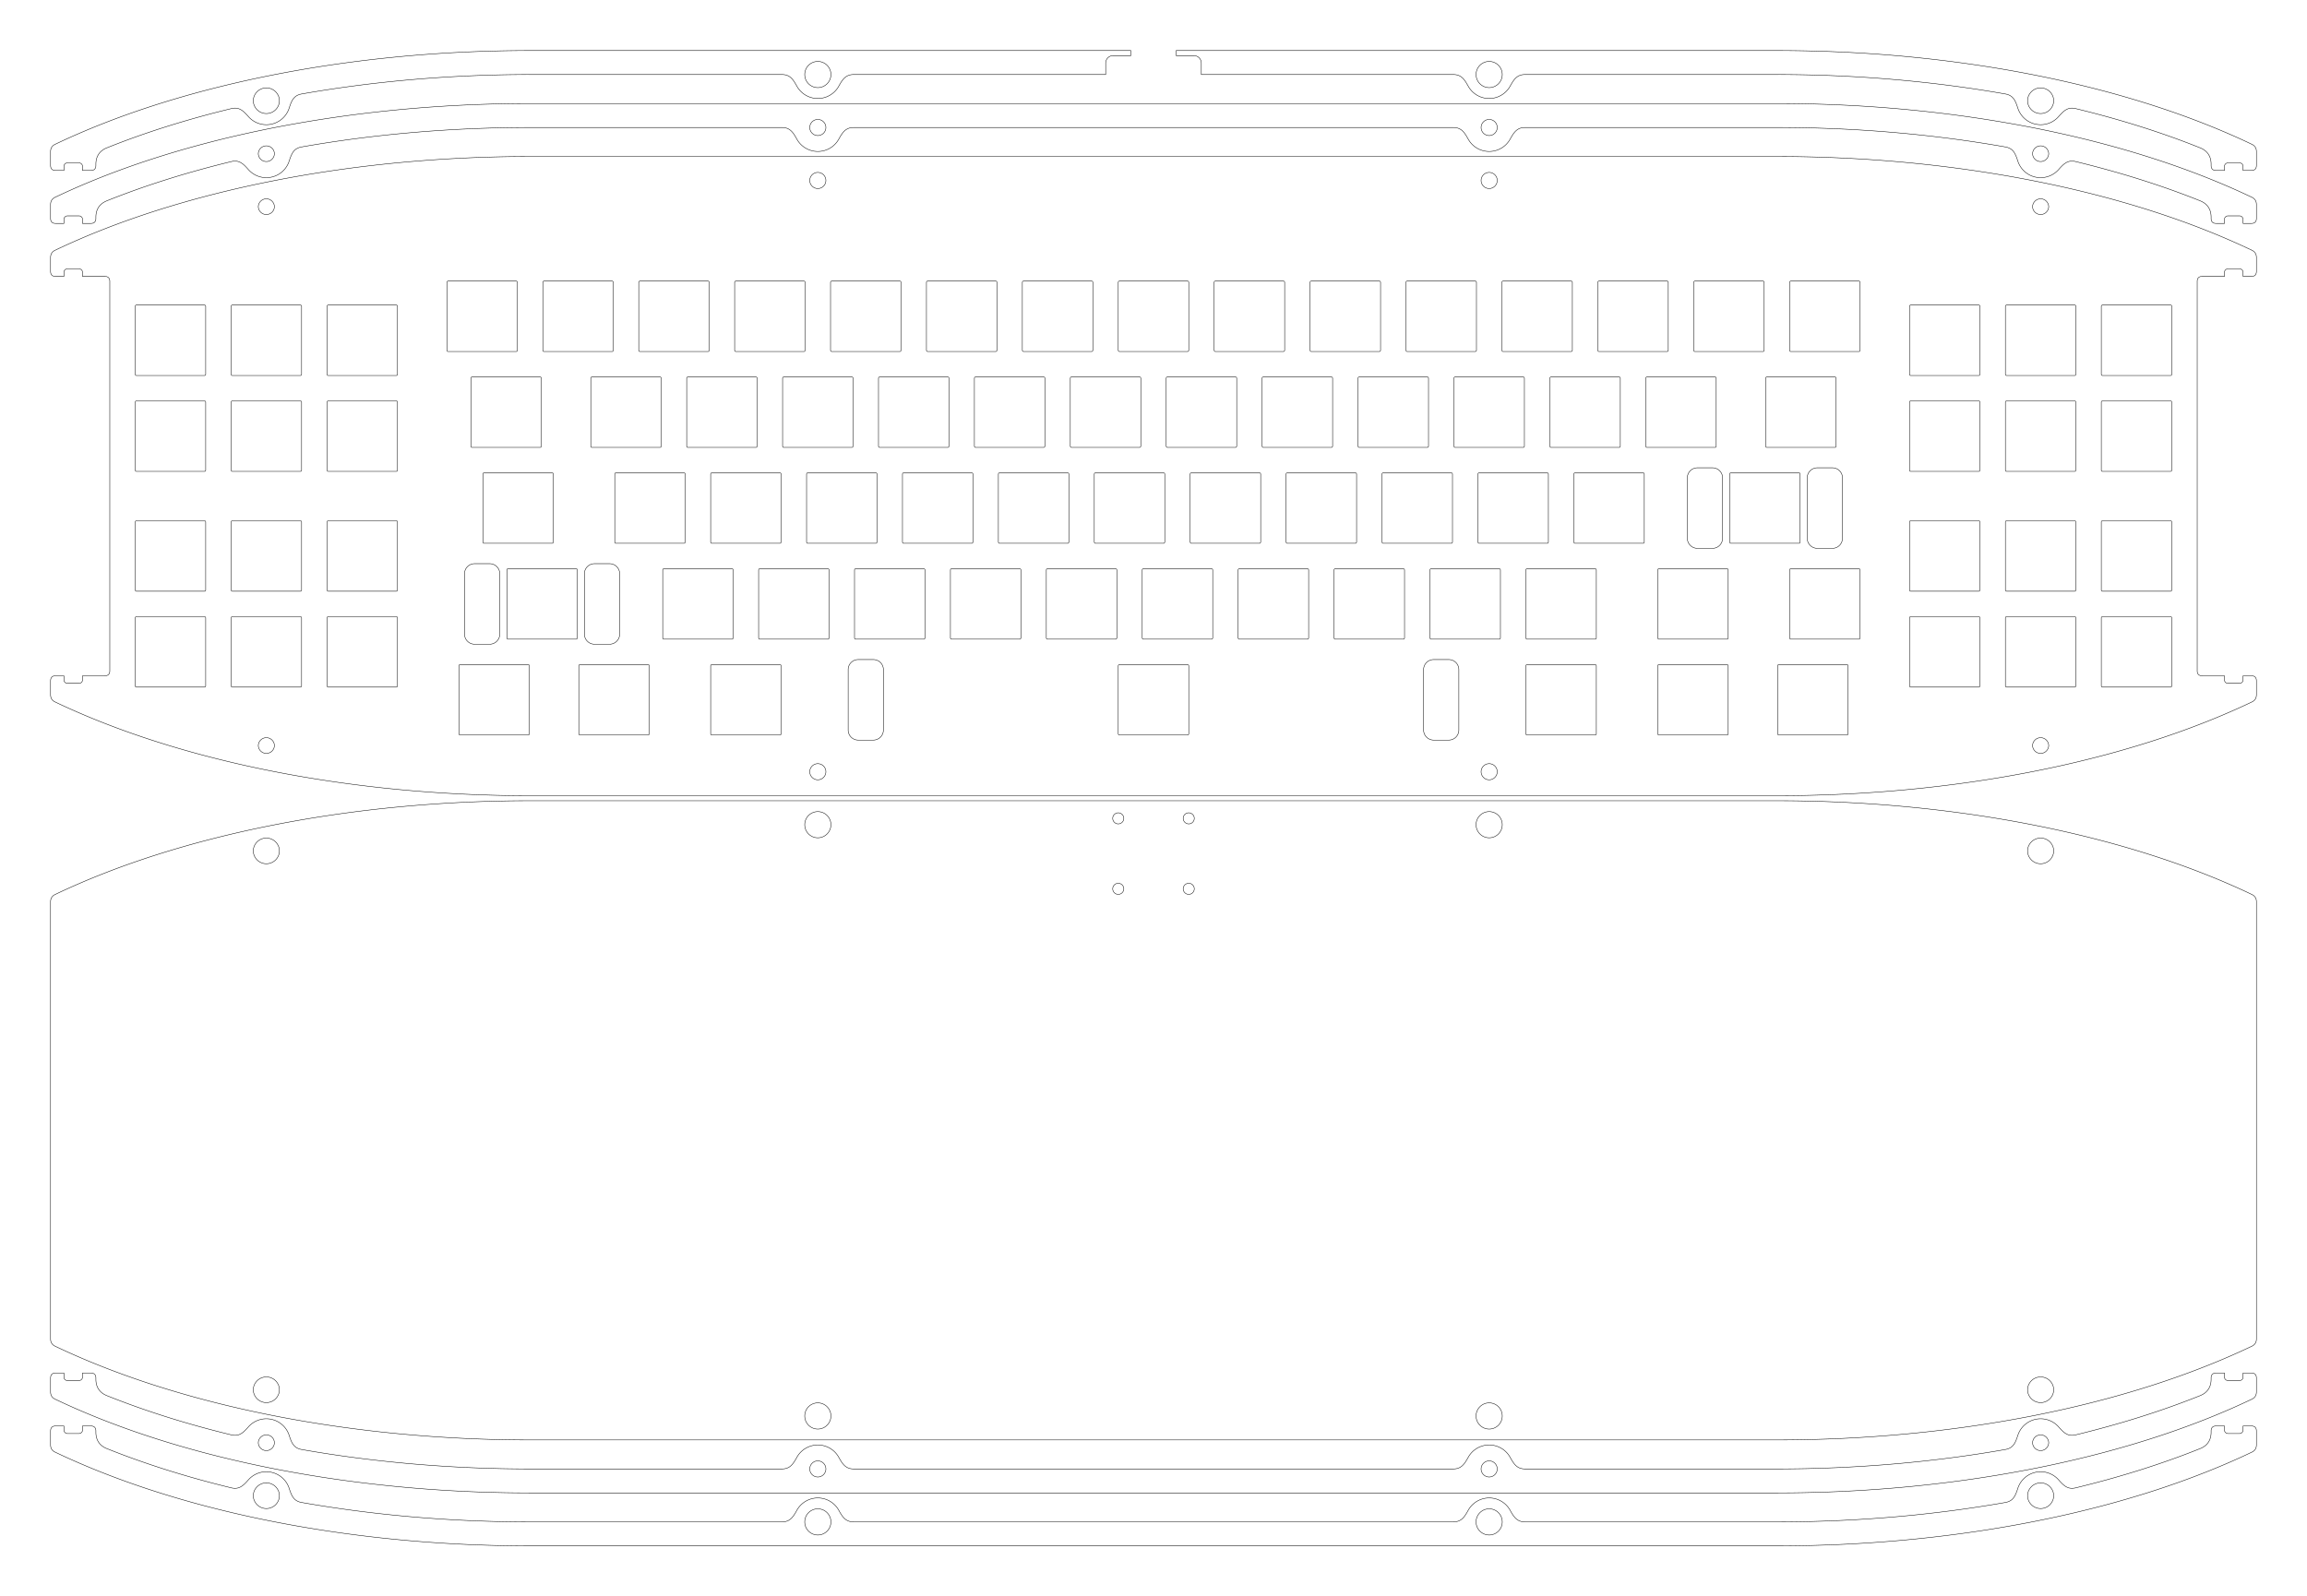<?xml version='1.0' encoding='utf-8'?>
<svg width="458.24mm" height="317.19mm" viewBox="-229.12 -158.595 458.24 317.19" version="1.1" xmlns="http://www.w3.org/2000/svg">
  <g transform="scale(1,-1)" stroke-linecap="round">
    <g fill="none" stroke="rgb(0,0,0)" stroke-width="0.09">
      <path d="M 177.182,132.72 A 133.35,63.5 0.0 0,0 218.174,119.399 C 218.776,119.113 219.075,118.632 219.075,117.966 L 219.075,115.203 C 219.075,114.537 218.742,114.203 218.075,114.203 L 216.425,114.203 L 216.425,115.003 A 0.7,0.7 0.0 0,1 215.725,115.703 L 213.425,115.703 A 0.7,0.7 0.0 0,1 212.725,115.003 L 212.725,114.203 L 211.075,114.203 C 210.408,114.203 210.075,114.537 210.075,115.203 L 210.075,115.423 C 210.075,117.011 209.345,118.117 207.871,118.707 C 200.337,121.725 192.031,124.347 183.182,126.49 C 181.639,126.864 180.838,126.106 179.79,124.913 A 4.763,4.763 0.0 0,0 171.678,126.601 C 171.193,128.112 170.76,129.127 169.197,129.402 C 154.737,131.949 139.283,133.266 123.825,133.262 L 73.819,133.262 C 72.231,133.262 71.611,132.346 70.842,130.957 A 4.763,4.763 0.0 0,0 62.508,130.957 C 61.739,132.346 61.119,133.262 59.531,133.262 L -59.531,133.262 C -61.119,133.262 -61.739,132.346 -62.508,130.957 A 4.763,4.763 0.0 0,0 -70.842,130.957 C -71.611,132.346 -72.231,133.262 -73.819,133.262 L -123.825,133.262 C -139.283,133.266 -154.737,131.949 -169.197,129.402 C -170.76,129.127 -171.193,128.112 -171.678,126.601 A 4.763,4.763 -167.64 0,0 -179.79,124.913 C -180.838,126.106 -181.639,126.864 -183.182,126.49 C -192.031,124.347 -200.337,121.725 -207.871,118.707 C -209.345,118.117 -210.075,117.011 -210.075,115.423 L -210.075,115.203 C -210.075,114.537 -210.408,114.203 -211.075,114.203 L -212.725,114.203 L -212.725,115.003 A 0.7,0.7 0.0 0,1 -213.425,115.703 L -215.725,115.703 A 0.7,0.7 0.0 0,1 -216.425,115.003 L -216.425,114.203 L -218.075,114.203 C -218.742,114.203 -219.075,114.537 -219.075,115.203 L -219.075,117.966 C -219.075,118.632 -218.776,119.113 -218.174,119.399 A 133.35,63.5 0.0 0,0 -177.182,132.72 A 133.35,63.5 0.0 0,0 -123.825,138.025 L 123.825,138.025 A 133.35,63.5 0.0 0,0 177.182,132.72 M -174.613,128.057 A 1.6,1.6 0.0 0,1 -177.812,128.057 A 1.6,1.6 0.0 0,1 -174.613,128.057 M 177.812,128.057 A 1.6,1.6 0.0 0,1 174.613,128.057 A 1.6,1.6 0.0 0,1 177.812,128.057 M -65.075,133.262 A 1.6,1.6 0.0 0,1 -68.275,133.262 A 1.6,1.6 0.0 0,1 -65.075,133.262 M 68.275,133.262 A 1.6,1.6 0.0 0,1 65.075,133.262 A 1.6,1.6 0.0 0,1 68.275,133.262" />
      <path d="M -218.075,-114.203 L -216.425,-114.203 L -216.425,-115.003 A 0.7,0.7 0.0 0,1 -215.725,-115.703 L -213.425,-115.703 A 0.7,0.7 0.0 0,1 -212.725,-115.003 L -212.725,-114.203 L -211.075,-114.203 C -210.408,-114.203 -210.075,-114.537 -210.075,-115.203 L -210.075,-115.423 C -210.075,-117.011 -209.345,-118.117 -207.871,-118.707 C -200.337,-121.725 -192.031,-124.347 -183.182,-126.49 C -181.639,-126.864 -180.838,-126.106 -179.79,-124.913 A 4.763,4.763 -11.146 0,0 -171.678,-126.601 C -171.193,-128.112 -170.76,-129.127 -169.197,-129.402 C -154.737,-131.949 -139.283,-133.266 -123.825,-133.262 L -73.819,-133.262 C -72.231,-133.262 -71.611,-132.346 -70.842,-130.957 A 4.763,4.763 0.0 0,0 -62.508,-130.957 C -61.739,-132.346 -61.119,-133.262 -59.531,-133.262 L 59.531,-133.262 C 61.119,-133.262 61.739,-132.346 62.508,-130.957 A 4.763,4.763 0.0 0,0 70.842,-130.957 C 71.611,-132.346 72.231,-133.262 73.819,-133.262 L 123.825,-133.262 C 139.283,-133.266 154.737,-131.949 169.197,-129.402 C 170.76,-129.127 171.193,-128.112 171.678,-126.601 A 4.763,4.763 0.0 0,0 179.79,-124.913 C 180.838,-126.106 181.639,-126.864 183.182,-126.49 C 192.031,-124.347 200.337,-121.725 207.871,-118.707 C 209.345,-118.117 210.075,-117.011 210.075,-115.423 L 210.075,-115.203 C 210.075,-114.537 210.408,-114.203 211.075,-114.203 L 212.725,-114.203 L 212.725,-115.003 A 0.7,0.7 0.0 0,1 213.425,-115.703 L 215.725,-115.703 A 0.7,0.7 0.0 0,1 216.425,-115.003 L 216.425,-114.203 L 218.075,-114.203 C 218.742,-114.203 219.075,-114.537 219.075,-115.203 L 219.075,-117.966 C 219.075,-118.632 218.776,-119.113 218.174,-119.399 A 133.35,63.5 0.0 0,0 177.182,-132.72 A 133.35,63.5 0.0 0,0 123.825,-138.025 L -123.825,-138.025 A 133.35,63.5 0.0 0,0 -177.182,-132.72 A 133.35,63.5 0.0 0,0 -218.174,-119.399 C -218.776,-119.113 -219.075,-118.632 -219.075,-117.966 L -219.075,-115.203 C -219.075,-114.537 -218.742,-114.203 -218.075,-114.203 M -65.075,-133.262 A 1.6,1.6 0.0 0,1 -68.275,-133.262 A 1.6,1.6 0.0 0,1 -65.075,-133.262 M 68.275,-133.262 A 1.6,1.6 0.0 0,1 65.075,-133.262 A 1.6,1.6 0.0 0,1 68.275,-133.262 M -174.613,-128.057 A 1.6,1.6 0.0 0,1 -177.812,-128.057 A 1.6,1.6 0.0 0,1 -174.613,-128.057 M 177.812,-128.057 A 1.6,1.6 0.0 0,1 174.613,-128.057 A 1.6,1.6 0.0 0,1 177.812,-128.057" />
      <path d="M -123.825,127.5 L 123.825,127.5 A 133.35,63.5 0.0 0,0 218.174,108.874 C 218.776,108.588 219.075,108.107 219.075,107.441 L 219.075,104.678 C 219.075,104.012 218.742,103.678 218.075,103.678 L 216.425,103.678 L 216.425,104.478 A 0.7,0.7 0.0 0,1 215.725,105.178 L 213.425,105.178 A 0.7,0.7 0.0 0,1 212.725,104.478 L 212.725,103.678 L 208.312,103.678 C 207.646,103.678 207.312,103.345 207.312,102.678 L 207.312,25.322 C 207.312,24.655 207.646,24.322 208.312,24.322 L 212.725,24.322 L 212.725,23.522 A 0.7,0.7 0.0 0,1 213.425,22.822 L 215.725,22.822 A 0.7,0.7 0.0 0,1 216.425,23.522 L 216.425,24.322 L 218.075,24.322 C 218.742,24.322 219.075,23.988 219.075,23.322 L 219.075,20.559 C 219.075,19.893 218.776,19.412 218.174,19.126 A 133.35,63.5 0.0 0,0 123.825,0.5 L -123.825,0.5 A 133.35,63.5 0.0 0,0 -218.174,19.126 C -218.776,19.412 -219.075,19.893 -219.075,20.559 L -219.075,23.322 C -219.075,23.988 -218.742,24.322 -218.075,24.322 L -216.425,24.322 L -216.425,23.522 A 0.7,0.7 0.0 0,1 -215.725,22.822 L -213.425,22.822 A 0.7,0.7 0.0 0,1 -212.725,23.522 L -212.725,24.322 L -208.312,24.322 C -207.646,24.322 -207.312,24.655 -207.312,25.322 L -207.312,102.678 C -207.312,103.345 -207.646,103.678 -208.312,103.678 L -212.725,103.678 L -212.725,104.478 A 0.7,0.7 0.0 0,1 -213.425,105.178 L -215.725,105.178 A 0.7,0.7 0.0 0,1 -216.425,104.478 L -216.425,103.678 L -218.075,103.678 C -218.742,103.678 -219.075,104.012 -219.075,104.678 L -219.075,107.441 C -219.075,108.107 -218.776,108.588 -218.174,108.874 A 133.35,63.5 0.0 0,0 -123.825,127.5 M -174.613,10.468 A 1.6,1.6 0.0 0,1 -177.812,10.468 A 1.6,1.6 0.0 0,1 -174.613,10.468 M -202.262,22.325 A 0.25,0.25 0.0 0,1 -202.012,22.075 L -188.512,22.075 A 0.25,0.25 0.0 0,1 -188.262,22.325 L -188.262,35.825 A 0.25,0.25 0.0 0,1 -188.512,36.075 L -202.012,36.075 A 0.25,0.25 0.0 0,1 -202.262,35.825 L -202.262,22.325 M -183.213,22.325 A 0.25,0.25 0.0 0,1 -182.963,22.075 L -169.463,22.075 A 0.25,0.25 0.0 0,1 -169.213,22.325 L -169.213,35.825 A 0.25,0.25 0.0 0,1 -169.463,36.075 L -182.963,36.075 A 0.25,0.25 0.0 0,1 -183.213,35.825 L -183.213,22.325 M -164.162,22.325 A 0.25,0.25 0.0 0,1 -163.912,22.075 L -150.412,22.075 A 0.25,0.25 0.0 0,1 -150.162,22.325 L -150.162,35.825 A 0.25,0.25 0.0 0,1 -150.412,36.075 L -163.912,36.075 A 0.25,0.25 0.0 0,1 -164.162,35.825 L -164.162,22.325 M -137.969,12.8 A 0.25,0.25 0.0 0,1 -137.719,12.55 L -124.219,12.55 A 0.25,0.25 0.0 0,1 -123.969,12.8 L -123.969,26.3 A 0.25,0.25 0.0 0,1 -124.219,26.55 L -137.719,26.55 A 0.25,0.25 0.0 0,1 -137.969,26.3 L -137.969,12.8 M -114.156,12.8 A 0.25,0.25 0.0 0,1 -113.906,12.55 L -100.406,12.55 A 0.25,0.25 0.0 0,1 -100.156,12.8 L -100.156,26.3 A 0.25,0.25 0.0 0,1 -100.406,26.55 L -113.906,26.55 A 0.25,0.25 0.0 0,1 -114.156,26.3 L -114.156,12.8 M -65.075,5.263 A 1.6,1.6 0.0 0,1 -68.275,5.263 A 1.6,1.6 0.0 0,1 -65.075,5.263 M -87.963,12.8 A 0.25,0.25 0.0 0,1 -87.713,12.55 L -74.213,12.55 A 0.25,0.25 0.0 0,1 -73.963,12.8 L -73.963,26.3 A 0.25,0.25 0.0 0,1 -74.213,26.55 L -87.713,26.55 A 0.25,0.25 0.0 0,1 -87.963,26.3 L -87.963,12.8 M -60.65,13.55 A 2.0,2.0 0.0 0,1 -58.65,11.55 L -55.65,11.55 A 2.0,2.0 0.0 0,1 -53.65,13.55 L -53.65,25.55 A 2.0,2.0 0.0 0,1 -55.65,27.55 L -58.65,27.55 A 2.0,2.0 0.0 0,1 -60.65,25.55 L -60.65,13.55 M -202.262,41.375 A 0.25,0.25 0.0 0,1 -202.012,41.125 L -188.512,41.125 A 0.25,0.25 0.0 0,1 -188.262,41.375 L -188.262,54.875 A 0.25,0.25 0.0 0,1 -188.512,55.125 L -202.012,55.125 A 0.25,0.25 0.0 0,1 -202.262,54.875 L -202.262,41.375 M -183.213,41.375 A 0.25,0.25 0.0 0,1 -182.963,41.125 L -169.463,41.125 A 0.25,0.25 0.0 0,1 -169.213,41.375 L -169.213,54.875 A 0.25,0.25 0.0 0,1 -169.463,55.125 L -182.963,55.125 A 0.25,0.25 0.0 0,1 -183.213,54.875 L -183.213,41.375 M -164.162,41.375 A 0.25,0.25 0.0 0,1 -163.912,41.125 L -150.412,41.125 A 0.25,0.25 0.0 0,1 -150.162,41.375 L -150.162,54.875 A 0.25,0.25 0.0 0,1 -150.412,55.125 L -163.912,55.125 A 0.25,0.25 0.0 0,1 -164.162,54.875 L -164.162,41.375 M -136.85,32.6 A 2.0,2.0 0.0 0,1 -134.85,30.6 L -131.85,30.6 A 2.0,2.0 0.0 0,1 -129.85,32.6 L -129.85,44.6 A 2.0,2.0 0.0 0,1 -131.85,46.6 L -134.85,46.6 A 2.0,2.0 0.0 0,1 -136.85,44.6 L -136.85,32.6 M -128.444,31.85 A 0.25,0.25 0.0 0,1 -128.194,31.6 L -114.694,31.6 A 0.25,0.25 0.0 0,1 -114.444,31.85 L -114.444,45.35 A 0.25,0.25 0.0 0,1 -114.694,45.6 L -128.194,45.6 A 0.25,0.25 0.0 0,1 -128.444,45.35 L -128.444,31.85 M -113.037,32.6 A 2.0,2.0 0.0 0,1 -111.037,30.6 L -108.037,30.6 A 2.0,2.0 0.0 0,1 -106.037,32.6 L -106.037,44.6 A 2.0,2.0 0.0 0,1 -108.037,46.6 L -111.037,46.6 A 2.0,2.0 0.0 0,1 -113.037,44.6 L -113.037,32.6 M -133.206,50.9 A 0.25,0.25 0.0 0,1 -132.956,50.65 L -119.456,50.65 A 0.25,0.25 0.0 0,1 -119.206,50.9 L -119.206,64.4 A 0.25,0.25 0.0 0,1 -119.456,64.65 L -132.956,64.65 A 0.25,0.25 0.0 0,1 -133.206,64.4 L -133.206,50.9 M -97.487,31.85 A 0.25,0.25 0.0 0,1 -97.237,31.6 L -83.737,31.6 A 0.25,0.25 0.0 0,1 -83.487,31.85 L -83.487,45.35 A 0.25,0.25 0.0 0,1 -83.737,45.6 L -97.237,45.6 A 0.25,0.25 0.0 0,1 -97.487,45.35 L -97.487,31.85 M -78.438,31.85 A 0.25,0.25 0.0 0,1 -78.188,31.6 L -64.688,31.6 A 0.25,0.25 0.0 0,1 -64.438,31.85 L -64.438,45.35 A 0.25,0.25 0.0 0,1 -64.688,45.6 L -78.188,45.6 A 0.25,0.25 0.0 0,1 -78.438,45.35 L -78.438,31.85 M -59.388,31.85 A 0.25,0.25 0.0 0,1 -59.138,31.6 L -45.638,31.6 A 0.25,0.25 0.0 0,1 -45.388,31.85 L -45.388,45.35 A 0.25,0.25 0.0 0,1 -45.638,45.6 L -59.138,45.6 A 0.25,0.25 0.0 0,1 -59.388,45.35 L -59.388,31.85 M -40.337,31.85 A 0.25,0.25 0.0 0,1 -40.087,31.6 L -26.587,31.6 A 0.25,0.25 0.0 0,1 -26.337,31.85 L -26.337,45.35 A 0.25,0.25 0.0 0,1 -26.587,45.6 L -40.087,45.6 A 0.25,0.25 0.0 0,1 -40.337,45.35 L -40.337,31.85 M -21.288,31.85 A 0.25,0.25 0.0 0,1 -21.038,31.6 L -7.537,31.6 A 0.25,0.25 0.0 0,1 -7.287,31.85 L -7.287,45.35 A 0.25,0.25 0.0 0,1 -7.537,45.6 L -21.038,45.6 A 0.25,0.25 0.0 0,1 -21.288,45.35 L -21.288,31.85 M -107.013,50.9 A 0.25,0.25 0.0 0,1 -106.763,50.65 L -93.263,50.65 A 0.25,0.25 0.0 0,1 -93.013,50.9 L -93.013,64.4 A 0.25,0.25 0.0 0,1 -93.263,64.65 L -106.763,64.65 A 0.25,0.25 0.0 0,1 -107.013,64.4 L -107.013,50.9 M -87.963,50.9 A 0.25,0.25 0.0 0,1 -87.713,50.65 L -74.213,50.65 A 0.25,0.25 0.0 0,1 -73.963,50.9 L -73.963,64.4 A 0.25,0.25 0.0 0,1 -74.213,64.65 L -87.713,64.65 A 0.25,0.25 0.0 0,1 -87.963,64.4 L -87.963,50.9 M -68.912,50.9 A 0.25,0.25 0.0 0,1 -68.662,50.65 L -55.163,50.65 A 0.25,0.25 0.0 0,1 -54.913,50.9 L -54.913,64.4 A 0.25,0.25 0.0 0,1 -55.163,64.65 L -68.662,64.65 A 0.25,0.25 0.0 0,1 -68.912,64.4 L -68.912,50.9 M -49.862,50.9 A 0.25,0.25 0.0 0,1 -49.612,50.65 L -36.112,50.65 A 0.25,0.25 0.0 0,1 -35.862,50.9 L -35.862,64.4 A 0.25,0.25 0.0 0,1 -36.112,64.65 L -49.612,64.65 A 0.25,0.25 0.0 0,1 -49.862,64.4 L -49.862,50.9 M -30.812,50.9 A 0.25,0.25 0.0 0,1 -30.562,50.65 L -17.062,50.65 A 0.25,0.25 0.0 0,1 -16.812,50.9 L -16.812,64.4 A 0.25,0.25 0.0 0,1 -17.062,64.65 L -30.562,64.65 A 0.25,0.25 0.0 0,1 -30.812,64.4 L -30.812,50.9 M -11.762,50.9 A 0.25,0.25 0.0 0,1 -11.512,50.65 L 1.988,50.65 A 0.25,0.25 0.0 0,1 2.237,50.9 L 2.237,64.4 A 0.25,0.25 0.0 0,1 1.988,64.65 L -11.512,64.65 A 0.25,0.25 0.0 0,1 -11.762,64.4 L -11.762,50.9 M 68.275,5.263 A 1.6,1.6 0.0 0,1 65.075,5.263 A 1.6,1.6 0.0 0,1 68.275,5.263 M -7.0,12.8 A 0.25,0.25 0.0 0,1 -6.75,12.55 L 6.75,12.55 A 0.25,0.25 0.0 0,1 7.0,12.8 L 7.0,26.3 A 0.25,0.25 0.0 0,1 6.75,26.55 L -6.75,26.55 A 0.25,0.25 0.0 0,1 -7.0,26.3 L -7.0,12.8 M 53.65,13.55 A 2.0,2.0 0.0 0,1 55.65,11.55 L 58.65,11.55 A 2.0,2.0 0.0 0,1 60.65,13.55 L 60.65,25.55 A 2.0,2.0 0.0 0,1 58.65,27.55 L 55.65,27.55 A 2.0,2.0 0.0 0,1 53.65,25.55 L 53.65,13.55 M 73.963,12.8 A 0.25,0.25 0.0 0,1 74.213,12.55 L 87.713,12.55 A 0.25,0.25 0.0 0,1 87.963,12.8 L 87.963,26.3 A 0.25,0.25 0.0 0,1 87.713,26.55 L 74.213,26.55 A 0.25,0.25 0.0 0,1 73.963,26.3 L 73.963,12.8 M 177.812,10.468 A 1.6,1.6 0.0 0,1 174.613,10.468 A 1.6,1.6 0.0 0,1 177.812,10.468 M 100.156,12.8 A 0.25,0.25 0.0 0,1 100.406,12.55 L 113.906,12.55 A 0.25,0.25 0.0 0,1 114.156,12.8 L 114.156,26.3 A 0.25,0.25 0.0 0,1 113.906,26.55 L 100.406,26.55 A 0.25,0.25 0.0 0,1 100.156,26.3 L 100.156,12.8 M 123.969,12.8 A 0.25,0.25 0.0 0,1 124.219,12.55 L 137.719,12.55 A 0.25,0.25 0.0 0,1 137.969,12.8 L 137.969,26.3 A 0.25,0.25 0.0 0,1 137.719,26.55 L 124.219,26.55 A 0.25,0.25 0.0 0,1 123.969,26.3 L 123.969,12.8 M 150.162,22.325 A 0.25,0.25 0.0 0,1 150.412,22.075 L 163.912,22.075 A 0.25,0.25 0.0 0,1 164.162,22.325 L 164.162,35.825 A 0.25,0.25 0.0 0,1 163.912,36.075 L 150.412,36.075 A 0.25,0.25 0.0 0,1 150.162,35.825 L 150.162,22.325 M 169.213,22.325 A 0.25,0.25 0.0 0,1 169.463,22.075 L 182.963,22.075 A 0.25,0.25 0.0 0,1 183.213,22.325 L 183.213,35.825 A 0.25,0.25 0.0 0,1 182.963,36.075 L 169.463,36.075 A 0.25,0.25 0.0 0,1 169.213,35.825 L 169.213,22.325 M 188.262,22.325 A 0.25,0.25 0.0 0,1 188.512,22.075 L 202.012,22.075 A 0.25,0.25 0.0 0,1 202.262,22.325 L 202.262,35.825 A 0.25,0.25 0.0 0,1 202.012,36.075 L 188.512,36.075 A 0.25,0.25 0.0 0,1 188.262,35.825 L 188.262,22.325 M -2.237,31.85 A 0.25,0.25 0.0 0,1 -1.988,31.6 L 11.512,31.6 A 0.25,0.25 0.0 0,1 11.762,31.85 L 11.762,45.35 A 0.25,0.25 0.0 0,1 11.512,45.6 L -1.988,45.6 A 0.25,0.25 0.0 0,1 -2.237,45.35 L -2.237,31.85 M 16.812,31.85 A 0.25,0.25 0.0 0,1 17.062,31.6 L 30.562,31.6 A 0.25,0.25 0.0 0,1 30.812,31.85 L 30.812,45.35 A 0.25,0.25 0.0 0,1 30.562,45.6 L 17.062,45.6 A 0.25,0.25 0.0 0,1 16.812,45.35 L 16.812,31.85 M 35.862,31.85 A 0.25,0.25 0.0 0,1 36.112,31.6 L 49.612,31.6 A 0.25,0.25 0.0 0,1 49.862,31.85 L 49.862,45.35 A 0.25,0.25 0.0 0,1 49.612,45.6 L 36.112,45.6 A 0.25,0.25 0.0 0,1 35.862,45.35 L 35.862,31.85 M 54.913,31.85 A 0.25,0.25 0.0 0,1 55.163,31.6 L 68.662,31.6 A 0.25,0.25 0.0 0,1 68.912,31.85 L 68.912,45.35 A 0.25,0.25 0.0 0,1 68.662,45.6 L 55.163,45.6 A 0.25,0.25 0.0 0,1 54.913,45.35 L 54.913,31.85 M 73.963,31.85 A 0.25,0.25 0.0 0,1 74.213,31.6 L 87.713,31.6 A 0.25,0.25 0.0 0,1 87.963,31.85 L 87.963,45.35 A 0.25,0.25 0.0 0,1 87.713,45.6 L 74.213,45.6 A 0.25,0.25 0.0 0,1 73.963,45.35 L 73.963,31.85 M 7.287,50.9 A 0.25,0.25 0.0 0,1 7.537,50.65 L 21.038,50.65 A 0.25,0.25 0.0 0,1 21.288,50.9 L 21.288,64.4 A 0.25,0.25 0.0 0,1 21.038,64.65 L 7.537,64.65 A 0.25,0.25 0.0 0,1 7.287,64.4 L 7.287,50.9 M 26.337,50.9 A 0.25,0.25 0.0 0,1 26.587,50.65 L 40.087,50.65 A 0.25,0.25 0.0 0,1 40.337,50.9 L 40.337,64.4 A 0.25,0.25 0.0 0,1 40.087,64.65 L 26.587,64.65 A 0.25,0.25 0.0 0,1 26.337,64.4 L 26.337,50.9 M 45.388,50.9 A 0.25,0.25 0.0 0,1 45.638,50.65 L 59.138,50.65 A 0.25,0.25 0.0 0,1 59.388,50.9 L 59.388,64.4 A 0.25,0.25 0.0 0,1 59.138,64.65 L 45.638,64.65 A 0.25,0.25 0.0 0,1 45.388,64.4 L 45.388,50.9 M 64.438,50.9 A 0.25,0.25 0.0 0,1 64.688,50.65 L 78.188,50.65 A 0.25,0.25 0.0 0,1 78.438,50.9 L 78.438,64.4 A 0.25,0.25 0.0 0,1 78.188,64.65 L 64.688,64.65 A 0.25,0.25 0.0 0,1 64.438,64.4 L 64.438,50.9 M 83.487,50.9 A 0.25,0.25 0.0 0,1 83.737,50.65 L 97.237,50.65 A 0.25,0.25 0.0 0,1 97.487,50.9 L 97.487,64.4 A 0.25,0.25 0.0 0,1 97.237,64.65 L 83.737,64.65 A 0.25,0.25 0.0 0,1 83.487,64.4 L 83.487,50.9 M 100.156,31.85 A 0.25,0.25 0.0 0,1 100.406,31.6 L 113.906,31.6 A 0.25,0.25 0.0 0,1 114.156,31.85 L 114.156,45.35 A 0.25,0.25 0.0 0,1 113.906,45.6 L 100.406,45.6 A 0.25,0.25 0.0 0,1 100.156,45.35 L 100.156,31.85 M 126.35,31.85 A 0.25,0.25 0.0 0,1 126.6,31.6 L 140.1,31.6 A 0.25,0.25 0.0 0,1 140.35,31.85 L 140.35,45.35 A 0.25,0.25 0.0 0,1 140.1,45.6 L 126.6,45.6 A 0.25,0.25 0.0 0,1 126.35,45.35 L 126.35,31.85 M 150.162,41.375 A 0.25,0.25 0.0 0,1 150.412,41.125 L 163.912,41.125 A 0.25,0.25 0.0 0,1 164.162,41.375 L 164.162,54.875 A 0.25,0.25 0.0 0,1 163.912,55.125 L 150.412,55.125 A 0.25,0.25 0.0 0,1 150.162,54.875 L 150.162,41.375 M 169.213,41.375 A 0.25,0.25 0.0 0,1 169.463,41.125 L 182.963,41.125 A 0.25,0.25 0.0 0,1 183.213,41.375 L 183.213,54.875 A 0.25,0.25 0.0 0,1 182.963,55.125 L 169.463,55.125 A 0.25,0.25 0.0 0,1 169.213,54.875 L 169.213,41.375 M 188.262,41.375 A 0.25,0.25 0.0 0,1 188.512,41.125 L 202.012,41.125 A 0.25,0.25 0.0 0,1 202.262,41.375 L 202.262,54.875 A 0.25,0.25 0.0 0,1 202.012,55.125 L 188.512,55.125 A 0.25,0.25 0.0 0,1 188.262,54.875 L 188.262,41.375 M 106.037,51.65 A 2.0,2.0 0.0 0,1 108.037,49.65 L 111.037,49.65 A 2.0,2.0 0.0 0,1 113.037,51.65 L 113.037,63.65 A 2.0,2.0 0.0 0,1 111.037,65.65 L 108.037,65.65 A 2.0,2.0 0.0 0,1 106.037,63.65 L 106.037,51.65 M 114.444,50.9 A 0.25,0.25 0.0 0,1 114.694,50.65 L 128.194,50.65 A 0.25,0.25 0.0 0,1 128.444,50.9 L 128.444,64.4 A 0.25,0.25 0.0 0,1 128.194,64.65 L 114.694,64.65 A 0.25,0.25 0.0 0,1 114.444,64.4 L 114.444,50.9 M 129.85,51.65 A 2.0,2.0 0.0 0,1 131.85,49.65 L 134.85,49.65 A 2.0,2.0 0.0 0,1 136.85,51.65 L 136.85,63.65 A 2.0,2.0 0.0 0,1 134.85,65.65 L 131.85,65.65 A 2.0,2.0 0.0 0,1 129.85,63.65 L 129.85,51.65 M -202.262,65.188 A 0.25,0.25 0.0 0,1 -202.012,64.938 L -188.512,64.938 A 0.25,0.25 0.0 0,1 -188.262,65.188 L -188.262,78.688 A 0.25,0.25 0.0 0,1 -188.512,78.938 L -202.012,78.938 A 0.25,0.25 0.0 0,1 -202.262,78.688 L -202.262,65.188 M -183.213,65.188 A 0.25,0.25 0.0 0,1 -182.963,64.938 L -169.463,64.938 A 0.25,0.25 0.0 0,1 -169.213,65.188 L -169.213,78.688 A 0.25,0.25 0.0 0,1 -169.463,78.938 L -182.963,78.938 A 0.25,0.25 0.0 0,1 -183.213,78.688 L -183.213,65.188 M -164.162,65.188 A 0.25,0.25 0.0 0,1 -163.912,64.938 L -150.412,64.938 A 0.25,0.25 0.0 0,1 -150.162,65.188 L -150.162,78.688 A 0.25,0.25 0.0 0,1 -150.412,78.938 L -163.912,78.938 A 0.25,0.25 0.0 0,1 -164.162,78.688 L -164.162,65.188 M -135.588,69.95 A 0.25,0.25 0.0 0,1 -135.338,69.7 L -121.838,69.7 A 0.25,0.25 0.0 0,1 -121.588,69.95 L -121.588,83.45 A 0.25,0.25 0.0 0,1 -121.838,83.7 L -135.338,83.7 A 0.25,0.25 0.0 0,1 -135.588,83.45 L -135.588,69.95 M -111.775,69.95 A 0.25,0.25 0.0 0,1 -111.525,69.7 L -98.025,69.7 A 0.25,0.25 0.0 0,1 -97.775,69.95 L -97.775,83.45 A 0.25,0.25 0.0 0,1 -98.025,83.7 L -111.525,83.7 A 0.25,0.25 0.0 0,1 -111.775,83.45 L -111.775,69.95 M -202.262,84.237 A 0.25,0.25 0.0 0,1 -202.012,83.987 L -188.512,83.987 A 0.25,0.25 0.0 0,1 -188.262,84.237 L -188.262,97.737 A 0.25,0.25 0.0 0,1 -188.512,97.987 L -202.012,97.987 A 0.25,0.25 0.0 0,1 -202.262,97.737 L -202.262,84.237 M -183.213,84.237 A 0.25,0.25 0.0 0,1 -182.963,83.987 L -169.463,83.987 A 0.25,0.25 0.0 0,1 -169.213,84.237 L -169.213,97.737 A 0.25,0.25 0.0 0,1 -169.463,97.987 L -182.963,97.987 A 0.25,0.25 0.0 0,1 -183.213,97.737 L -183.213,84.237 M -164.162,84.237 A 0.25,0.25 0.0 0,1 -163.912,83.987 L -150.412,83.987 A 0.25,0.25 0.0 0,1 -150.162,84.237 L -150.162,97.737 A 0.25,0.25 0.0 0,1 -150.412,97.987 L -163.912,97.987 A 0.25,0.25 0.0 0,1 -164.162,97.737 L -164.162,84.237 M -92.725,69.95 A 0.25,0.25 0.0 0,1 -92.475,69.7 L -78.975,69.7 A 0.25,0.25 0.0 0,1 -78.725,69.95 L -78.725,83.45 A 0.25,0.25 0.0 0,1 -78.975,83.7 L -92.475,83.7 A 0.25,0.25 0.0 0,1 -92.725,83.45 L -92.725,69.95 M -73.675,69.95 A 0.25,0.25 0.0 0,1 -73.425,69.7 L -59.925,69.7 A 0.25,0.25 0.0 0,1 -59.675,69.95 L -59.675,83.45 A 0.25,0.25 0.0 0,1 -59.925,83.7 L -73.425,83.7 A 0.25,0.25 0.0 0,1 -73.675,83.45 L -73.675,69.95 M -54.625,69.95 A 0.25,0.25 0.0 0,1 -54.375,69.7 L -40.875,69.7 A 0.25,0.25 0.0 0,1 -40.625,69.95 L -40.625,83.45 A 0.25,0.25 0.0 0,1 -40.875,83.7 L -54.375,83.7 A 0.25,0.25 0.0 0,1 -54.625,83.45 L -54.625,69.95 M -35.575,69.95 A 0.25,0.25 0.0 0,1 -35.325,69.7 L -21.825,69.7 A 0.25,0.25 0.0 0,1 -21.575,69.95 L -21.575,83.45 A 0.25,0.25 0.0 0,1 -21.825,83.7 L -35.325,83.7 A 0.25,0.25 0.0 0,1 -35.575,83.45 L -35.575,69.95 M -16.525,69.95 A 0.25,0.25 0.0 0,1 -16.275,69.7 L -2.775,69.7 A 0.25,0.25 0.0 0,1 -2.525,69.95 L -2.525,83.45 A 0.25,0.25 0.0 0,1 -2.775,83.7 L -16.275,83.7 A 0.25,0.25 0.0 0,1 -16.525,83.45 L -16.525,69.95 M -140.35,89.0 A 0.25,0.25 0.0 0,1 -140.1,88.75 L -126.6,88.75 A 0.25,0.25 0.0 0,1 -126.35,89.0 L -126.35,102.5 A 0.25,0.25 0.0 0,1 -126.6,102.75 L -140.1,102.75 A 0.25,0.25 0.0 0,1 -140.35,102.5 L -140.35,89.0 M -121.3,89.0 A 0.25,0.25 0.0 0,1 -121.05,88.75 L -107.55,88.75 A 0.25,0.25 0.0 0,1 -107.3,89.0 L -107.3,102.5 A 0.25,0.25 0.0 0,1 -107.55,102.75 L -121.05,102.75 A 0.25,0.25 0.0 0,1 -121.3,102.5 L -121.3,89.0 M -174.613,117.532 A 1.6,1.6 0.0 0,1 -177.812,117.532 A 1.6,1.6 0.0 0,1 -174.613,117.532 M -102.25,89.0 A 0.25,0.25 0.0 0,1 -102.0,88.75 L -88.5,88.75 A 0.25,0.25 0.0 0,1 -88.25,89.0 L -88.25,102.5 A 0.25,0.25 0.0 0,1 -88.5,102.75 L -102.0,102.75 A 0.25,0.25 0.0 0,1 -102.25,102.5 L -102.25,89.0 M -83.2,89.0 A 0.25,0.25 0.0 0,1 -82.95,88.75 L -69.45,88.75 A 0.25,0.25 0.0 0,1 -69.2,89.0 L -69.2,102.5 A 0.25,0.25 0.0 0,1 -69.45,102.75 L -82.95,102.75 A 0.25,0.25 0.0 0,1 -83.2,102.5 L -83.2,89.0 M -64.15,89.0 A 0.25,0.25 0.0 0,1 -63.9,88.75 L -50.4,88.75 A 0.25,0.25 0.0 0,1 -50.15,89.0 L -50.15,102.5 A 0.25,0.25 0.0 0,1 -50.4,102.75 L -63.9,102.75 A 0.25,0.25 0.0 0,1 -64.15,102.5 L -64.15,89.0 M -45.1,89.0 A 0.25,0.25 0.0 0,1 -44.85,88.75 L -31.35,88.75 A 0.25,0.25 0.0 0,1 -31.1,89.0 L -31.1,102.5 A 0.25,0.25 0.0 0,1 -31.35,102.75 L -44.85,102.75 A 0.25,0.25 0.0 0,1 -45.1,102.5 L -45.1,89.0 M -26.05,89.0 A 0.25,0.25 0.0 0,1 -25.8,88.75 L -12.3,88.75 A 0.25,0.25 0.0 0,1 -12.05,89.0 L -12.05,102.5 A 0.25,0.25 0.0 0,1 -12.3,102.75 L -25.8,102.75 A 0.25,0.25 0.0 0,1 -26.05,102.5 L -26.05,89.0 M -65.075,122.737 A 1.6,1.6 0.0 0,1 -68.275,122.737 A 1.6,1.6 0.0 0,1 -65.075,122.737 M 2.525,69.95 A 0.25,0.25 0.0 0,1 2.775,69.7 L 16.275,69.7 A 0.25,0.25 0.0 0,1 16.525,69.95 L 16.525,83.45 A 0.25,0.25 0.0 0,1 16.275,83.7 L 2.775,83.7 A 0.25,0.25 0.0 0,1 2.525,83.45 L 2.525,69.95 M 21.575,69.95 A 0.25,0.25 0.0 0,1 21.825,69.7 L 35.325,69.7 A 0.25,0.25 0.0 0,1 35.575,69.95 L 35.575,83.45 A 0.25,0.25 0.0 0,1 35.325,83.7 L 21.825,83.7 A 0.25,0.25 0.0 0,1 21.575,83.45 L 21.575,69.95 M 40.625,69.95 A 0.25,0.25 0.0 0,1 40.875,69.7 L 54.375,69.7 A 0.25,0.25 0.0 0,1 54.625,69.95 L 54.625,83.45 A 0.25,0.25 0.0 0,1 54.375,83.7 L 40.875,83.7 A 0.25,0.25 0.0 0,1 40.625,83.45 L 40.625,69.95 M 59.675,69.95 A 0.25,0.25 0.0 0,1 59.925,69.7 L 73.425,69.7 A 0.25,0.25 0.0 0,1 73.675,69.95 L 73.675,83.45 A 0.25,0.25 0.0 0,1 73.425,83.7 L 59.925,83.7 A 0.25,0.25 0.0 0,1 59.675,83.45 L 59.675,69.95 M 78.725,69.95 A 0.25,0.25 0.0 0,1 78.975,69.7 L 92.475,69.7 A 0.25,0.25 0.0 0,1 92.725,69.95 L 92.725,83.45 A 0.25,0.25 0.0 0,1 92.475,83.7 L 78.975,83.7 A 0.25,0.25 0.0 0,1 78.725,83.45 L 78.725,69.95 M 97.775,69.95 A 0.25,0.25 0.0 0,1 98.025,69.7 L 111.525,69.7 A 0.25,0.25 0.0 0,1 111.775,69.95 L 111.775,83.45 A 0.25,0.25 0.0 0,1 111.525,83.7 L 98.025,83.7 A 0.25,0.25 0.0 0,1 97.775,83.45 L 97.775,69.95 M 121.588,69.95 A 0.25,0.25 0.0 0,1 121.838,69.7 L 135.338,69.7 A 0.25,0.25 0.0 0,1 135.588,69.95 L 135.588,83.45 A 0.25,0.25 0.0 0,1 135.338,83.7 L 121.838,83.7 A 0.25,0.25 0.0 0,1 121.588,83.45 L 121.588,69.95 M 150.162,65.188 A 0.25,0.25 0.0 0,1 150.412,64.938 L 163.912,64.938 A 0.25,0.25 0.0 0,1 164.162,65.188 L 164.162,78.688 A 0.25,0.25 0.0 0,1 163.912,78.938 L 150.412,78.938 A 0.25,0.25 0.0 0,1 150.162,78.688 L 150.162,65.188 M 169.213,65.188 A 0.25,0.25 0.0 0,1 169.463,64.938 L 182.963,64.938 A 0.25,0.25 0.0 0,1 183.213,65.188 L 183.213,78.688 A 0.25,0.25 0.0 0,1 182.963,78.938 L 169.463,78.938 A 0.25,0.25 0.0 0,1 169.213,78.688 L 169.213,65.188 M 188.262,65.188 A 0.25,0.25 0.0 0,1 188.512,64.938 L 202.012,64.938 A 0.25,0.25 0.0 0,1 202.262,65.188 L 202.262,78.688 A 0.25,0.25 0.0 0,1 202.012,78.938 L 188.512,78.938 A 0.25,0.25 0.0 0,1 188.262,78.688 L 188.262,65.188 M 150.162,84.237 A 0.25,0.25 0.0 0,1 150.412,83.987 L 163.912,83.987 A 0.25,0.25 0.0 0,1 164.162,84.237 L 164.162,97.737 A 0.25,0.25 0.0 0,1 163.912,97.987 L 150.412,97.987 A 0.25,0.25 0.0 0,1 150.162,97.737 L 150.162,84.237 M 169.213,84.237 A 0.25,0.25 0.0 0,1 169.463,83.987 L 182.963,83.987 A 0.25,0.25 0.0 0,1 183.213,84.237 L 183.213,97.737 A 0.25,0.25 0.0 0,1 182.963,97.987 L 169.463,97.987 A 0.25,0.25 0.0 0,1 169.213,97.737 L 169.213,84.237 M 188.262,84.237 A 0.25,0.25 0.0 0,1 188.512,83.987 L 202.012,83.987 A 0.25,0.25 0.0 0,1 202.262,84.237 L 202.262,97.737 A 0.25,0.25 0.0 0,1 202.012,97.987 L 188.512,97.987 A 0.25,0.25 0.0 0,1 188.262,97.737 L 188.262,84.237 M -7.0,89.0 A 0.25,0.25 0.0 0,1 -6.75,88.75 L 6.75,88.75 A 0.25,0.25 0.0 0,1 7.0,89.0 L 7.0,102.5 A 0.25,0.25 0.0 0,1 6.75,102.75 L -6.75,102.75 A 0.25,0.25 0.0 0,1 -7.0,102.5 L -7.0,89.0 M 12.05,89.0 A 0.25,0.25 0.0 0,1 12.3,88.75 L 25.8,88.75 A 0.25,0.25 0.0 0,1 26.05,89.0 L 26.05,102.5 A 0.25,0.25 0.0 0,1 25.8,102.75 L 12.3,102.75 A 0.25,0.25 0.0 0,1 12.05,102.5 L 12.05,89.0 M 31.1,89.0 A 0.25,0.25 0.0 0,1 31.35,88.75 L 44.85,88.75 A 0.25,0.25 0.0 0,1 45.1,89.0 L 45.1,102.5 A 0.25,0.25 0.0 0,1 44.85,102.75 L 31.35,102.75 A 0.25,0.25 0.0 0,1 31.1,102.5 L 31.1,89.0 M 50.15,89.0 A 0.25,0.25 0.0 0,1 50.4,88.75 L 63.9,88.75 A 0.25,0.25 0.0 0,1 64.15,89.0 L 64.15,102.5 A 0.25,0.25 0.0 0,1 63.9,102.75 L 50.4,102.75 A 0.25,0.25 0.0 0,1 50.15,102.5 L 50.15,89.0 M 69.2,89.0 A 0.25,0.25 0.0 0,1 69.45,88.75 L 82.95,88.75 A 0.25,0.25 0.0 0,1 83.2,89.0 L 83.2,102.5 A 0.25,0.25 0.0 0,1 82.95,102.75 L 69.45,102.75 A 0.25,0.25 0.0 0,1 69.2,102.5 L 69.2,89.0 M 88.25,89.0 A 0.25,0.25 0.0 0,1 88.5,88.75 L 102.0,88.75 A 0.25,0.25 0.0 0,1 102.25,89.0 L 102.25,102.5 A 0.25,0.25 0.0 0,1 102.0,102.75 L 88.5,102.75 A 0.25,0.25 0.0 0,1 88.25,102.5 L 88.25,89.0 M 68.275,122.737 A 1.6,1.6 0.0 0,1 65.075,122.737 A 1.6,1.6 0.0 0,1 68.275,122.737 M 107.3,89.0 A 0.25,0.25 0.0 0,1 107.55,88.75 L 121.05,88.75 A 0.25,0.25 0.0 0,1 121.3,89.0 L 121.3,102.5 A 0.25,0.25 0.0 0,1 121.05,102.75 L 107.55,102.75 A 0.25,0.25 0.0 0,1 107.3,102.5 L 107.3,89.0 M 126.35,89.0 A 0.25,0.25 0.0 0,1 126.6,88.75 L 140.1,88.75 A 0.25,0.25 0.0 0,1 140.35,89.0 L 140.35,102.5 A 0.25,0.25 0.0 0,1 140.1,102.75 L 126.6,102.75 A 0.25,0.25 0.0 0,1 126.35,102.5 L 126.35,89.0 M 177.812,117.532 A 1.6,1.6 0.0 0,1 174.613,117.532 A 1.6,1.6 0.0 0,1 177.812,117.532" />
      <path d="M -4.5,148.55 L -4.5,147.55 L -8.0,147.55 A 1.5,1.5 0.0 0,1 -9.5,146.05 L -9.5,143.787 L -59.531,143.787 C -61.119,143.787 -61.739,142.871 -62.508,141.482 A 4.763,4.763 0.0 0,0 -70.842,141.482 C -71.611,142.871 -72.231,143.787 -73.819,143.787 L -123.825,143.787 C -139.283,143.791 -154.737,142.474 -169.197,139.927 C -170.76,139.652 -171.193,138.637 -171.678,137.126 A 4.763,4.763 -167.64 0,0 -179.79,135.438 C -180.838,136.631 -181.639,137.389 -183.182,137.015 C -192.031,134.872 -200.337,132.25 -207.871,129.232 C -209.345,128.642 -210.075,127.536 -210.075,125.948 L -210.075,125.728 C -210.075,125.062 -210.408,124.728 -211.075,124.728 L -212.725,124.728 L -212.725,125.528 A 0.7,0.7 0.0 0,1 -213.425,126.228 L -215.725,126.228 A 0.7,0.7 0.0 0,1 -216.425,125.528 L -216.425,124.728 L -218.075,124.728 C -218.742,124.728 -219.075,125.062 -219.075,125.728 L -219.075,128.491 C -219.075,129.157 -218.776,129.638 -218.174,129.924 A 133.35,63.5 0.0 0,0 -177.182,143.245 A 133.35,63.5 0.0 0,0 -123.825,148.55 L -4.5,148.55 M -173.613,138.582 A 2.6,2.6 0.0 0,1 -178.812,138.582 A 2.6,2.6 0.0 0,1 -173.613,138.582 M -64.075,143.787 A 2.6,2.6 0.0 0,1 -69.275,143.787 A 2.6,2.6 0.0 0,1 -64.075,143.787" />
      <path d="M 218.174,129.924 C 218.776,129.638 219.075,129.157 219.075,128.491 L 219.075,125.728 C 219.075,125.062 218.742,124.728 218.075,124.728 L 216.425,124.728 L 216.425,125.528 A 0.7,0.7 0.0 0,1 215.725,126.228 L 213.425,126.228 A 0.7,0.7 0.0 0,1 212.725,125.528 L 212.725,124.728 L 211.075,124.728 C 210.408,124.728 210.075,125.062 210.075,125.728 L 210.075,125.948 C 210.075,127.536 209.345,128.642 207.871,129.232 C 200.337,132.25 192.031,134.872 183.182,137.015 C 181.639,137.389 180.838,136.631 179.79,135.438 A 4.763,4.763 0.0 0,0 171.678,137.126 C 171.193,138.637 170.76,139.652 169.197,139.927 C 154.737,142.474 139.283,143.791 123.825,143.787 L 73.819,143.787 C 72.231,143.787 71.611,142.871 70.842,141.482 A 4.763,4.763 0.0 0,0 62.508,141.482 C 61.739,142.871 61.119,143.787 59.531,143.787 L 9.5,143.787 L 9.5,146.05 A 1.5,1.5 0.0 0,1 8.0,147.55 L 4.5,147.55 L 4.5,148.55 L 123.825,148.55 A 133.35,63.5 0.0 0,0 177.182,143.245 A 133.35,63.5 0.0 0,0 218.174,129.924 M 178.812,138.582 A 2.6,2.6 0.0 0,1 173.613,138.582 A 2.6,2.6 0.0 0,1 178.812,138.582 M 69.275,143.787 A 2.6,2.6 0.0 0,1 64.075,143.787 A 2.6,2.6 0.0 0,1 69.275,143.787" />
      <path d="M -218.075,-124.728 L -216.425,-124.728 L -216.425,-125.528 A 0.7,0.7 0.0 0,1 -215.725,-126.228 L -213.425,-126.228 A 0.7,0.7 0.0 0,1 -212.725,-125.528 L -212.725,-124.728 L -211.075,-124.728 C -210.408,-124.728 -210.075,-125.062 -210.075,-125.728 L -210.075,-125.948 C -210.075,-127.536 -209.345,-128.642 -207.871,-129.232 C -200.337,-132.25 -192.031,-134.872 -183.182,-137.015 C -181.639,-137.389 -180.838,-136.631 -179.79,-135.438 A 4.763,4.763 -11.146 0,0 -171.678,-137.126 C -171.193,-138.637 -170.76,-139.652 -169.197,-139.927 C -154.737,-142.474 -139.283,-143.791 -123.825,-143.787 L -73.819,-143.787 C -72.231,-143.787 -71.611,-142.871 -70.842,-141.482 A 4.763,4.763 0.0 0,0 -62.508,-141.482 C -61.739,-142.871 -61.119,-143.787 -59.531,-143.787 L 59.531,-143.787 C 61.119,-143.787 61.739,-142.871 62.508,-141.482 A 4.763,4.763 0.0 0,0 70.842,-141.482 C 71.611,-142.871 72.231,-143.787 73.819,-143.787 L 123.825,-143.787 C 139.283,-143.791 154.737,-142.474 169.197,-139.927 C 170.76,-139.652 171.193,-138.637 171.678,-137.126 A 4.763,4.763 0.0 0,0 179.79,-135.438 C 180.838,-136.631 181.639,-137.389 183.182,-137.015 C 192.031,-134.872 200.337,-132.25 207.871,-129.232 C 209.345,-128.642 210.075,-127.536 210.075,-125.948 L 210.075,-125.728 C 210.075,-125.062 210.408,-124.728 211.075,-124.728 L 212.725,-124.728 L 212.725,-125.528 A 0.7,0.7 0.0 0,1 213.425,-126.228 L 215.725,-126.228 A 0.7,0.7 0.0 0,1 216.425,-125.528 L 216.425,-124.728 L 218.075,-124.728 C 218.742,-124.728 219.075,-125.062 219.075,-125.728 L 219.075,-128.491 C 219.075,-129.157 218.776,-129.638 218.174,-129.924 A 133.35,63.5 0.0 0,0 177.182,-143.245 A 133.35,63.5 0.0 0,0 123.825,-148.55 L -123.825,-148.55 A 133.35,63.5 0.0 0,0 -177.182,-143.245 A 133.35,63.5 0.0 0,0 -218.174,-129.924 C -218.776,-129.638 -219.075,-129.157 -219.075,-128.491 L -219.075,-125.728 C -219.075,-125.062 -218.742,-124.728 -218.075,-124.728 M -64.075,-143.787 A 2.6,2.6 0.0 0,1 -69.275,-143.787 A 2.6,2.6 0.0 0,1 -64.075,-143.787 M 69.275,-143.787 A 2.6,2.6 0.0 0,1 64.075,-143.787 A 2.6,2.6 0.0 0,1 69.275,-143.787 M -173.613,-138.582 A 2.6,2.6 0.0 0,1 -178.812,-138.582 A 2.6,2.6 0.0 0,1 -173.613,-138.582 M 178.812,-138.582 A 2.6,2.6 0.0 0,1 173.613,-138.582 A 2.6,2.6 0.0 0,1 178.812,-138.582" />
      <path d="M -123.825,-0.5 L 123.825,-0.5 A 133.35,63.5 0.0 0,0 218.174,-19.126 C 218.776,-19.412 219.075,-19.893 219.075,-20.559 L 219.075,-107.441 C 219.075,-108.107 218.776,-108.588 218.174,-108.874 A 133.35,63.5 0.0 0,0 123.825,-127.5 L -123.825,-127.5 A 133.35,63.5 0.0 0,0 -218.174,-108.874 C -218.776,-108.588 -219.075,-108.107 -219.075,-107.441 L -219.075,-20.559 C -219.075,-19.893 -218.776,-19.412 -218.174,-19.126 A 133.35,63.5 0.0 0,0 -123.825,-0.5 M -173.613,-117.532 A 2.6,2.6 0.0 0,1 -178.812,-117.532 A 2.6,2.6 0.0 0,1 -173.613,-117.532 M -64.075,-122.737 A 2.6,2.6 0.0 0,1 -69.275,-122.737 A 2.6,2.6 0.0 0,1 -64.075,-122.737 M 69.275,-122.737 A 2.6,2.6 0.0 0,1 64.075,-122.737 A 2.6,2.6 0.0 0,1 69.275,-122.737 M 178.812,-117.532 A 2.6,2.6 0.0 0,1 173.613,-117.532 A 2.6,2.6 0.0 0,1 178.812,-117.532 M -173.613,-10.468 A 2.6,2.6 0.0 0,1 -178.812,-10.468 A 2.6,2.6 0.0 0,1 -173.613,-10.468 M -5.9,-18.0 A 1.1,1.1 0.0 0,1 -8.1,-18.0 A 1.1,1.1 0.0 0,1 -5.9,-18.0 M -64.075,-5.263 A 2.6,2.6 0.0 0,1 -69.275,-5.263 A 2.6,2.6 0.0 0,1 -64.075,-5.263 M -5.9,-4.0 A 1.1,1.1 0.0 0,1 -8.1,-4.0 A 1.1,1.1 0.0 0,1 -5.9,-4.0 M 8.1,-18.0 A 1.1,1.1 0.0 0,1 5.9,-18.0 A 1.1,1.1 0.0 0,1 8.1,-18.0 M 8.1,-4.0 A 1.1,1.1 0.0 0,1 5.9,-4.0 A 1.1,1.1 0.0 0,1 8.1,-4.0 M 69.275,-5.263 A 2.6,2.6 0.0 0,1 64.075,-5.263 A 2.6,2.6 0.0 0,1 69.275,-5.263 M 178.812,-10.468 A 2.6,2.6 0.0 0,1 173.613,-10.468 A 2.6,2.6 0.0 0,1 178.812,-10.468" />
    </g>
  </g>
</svg>